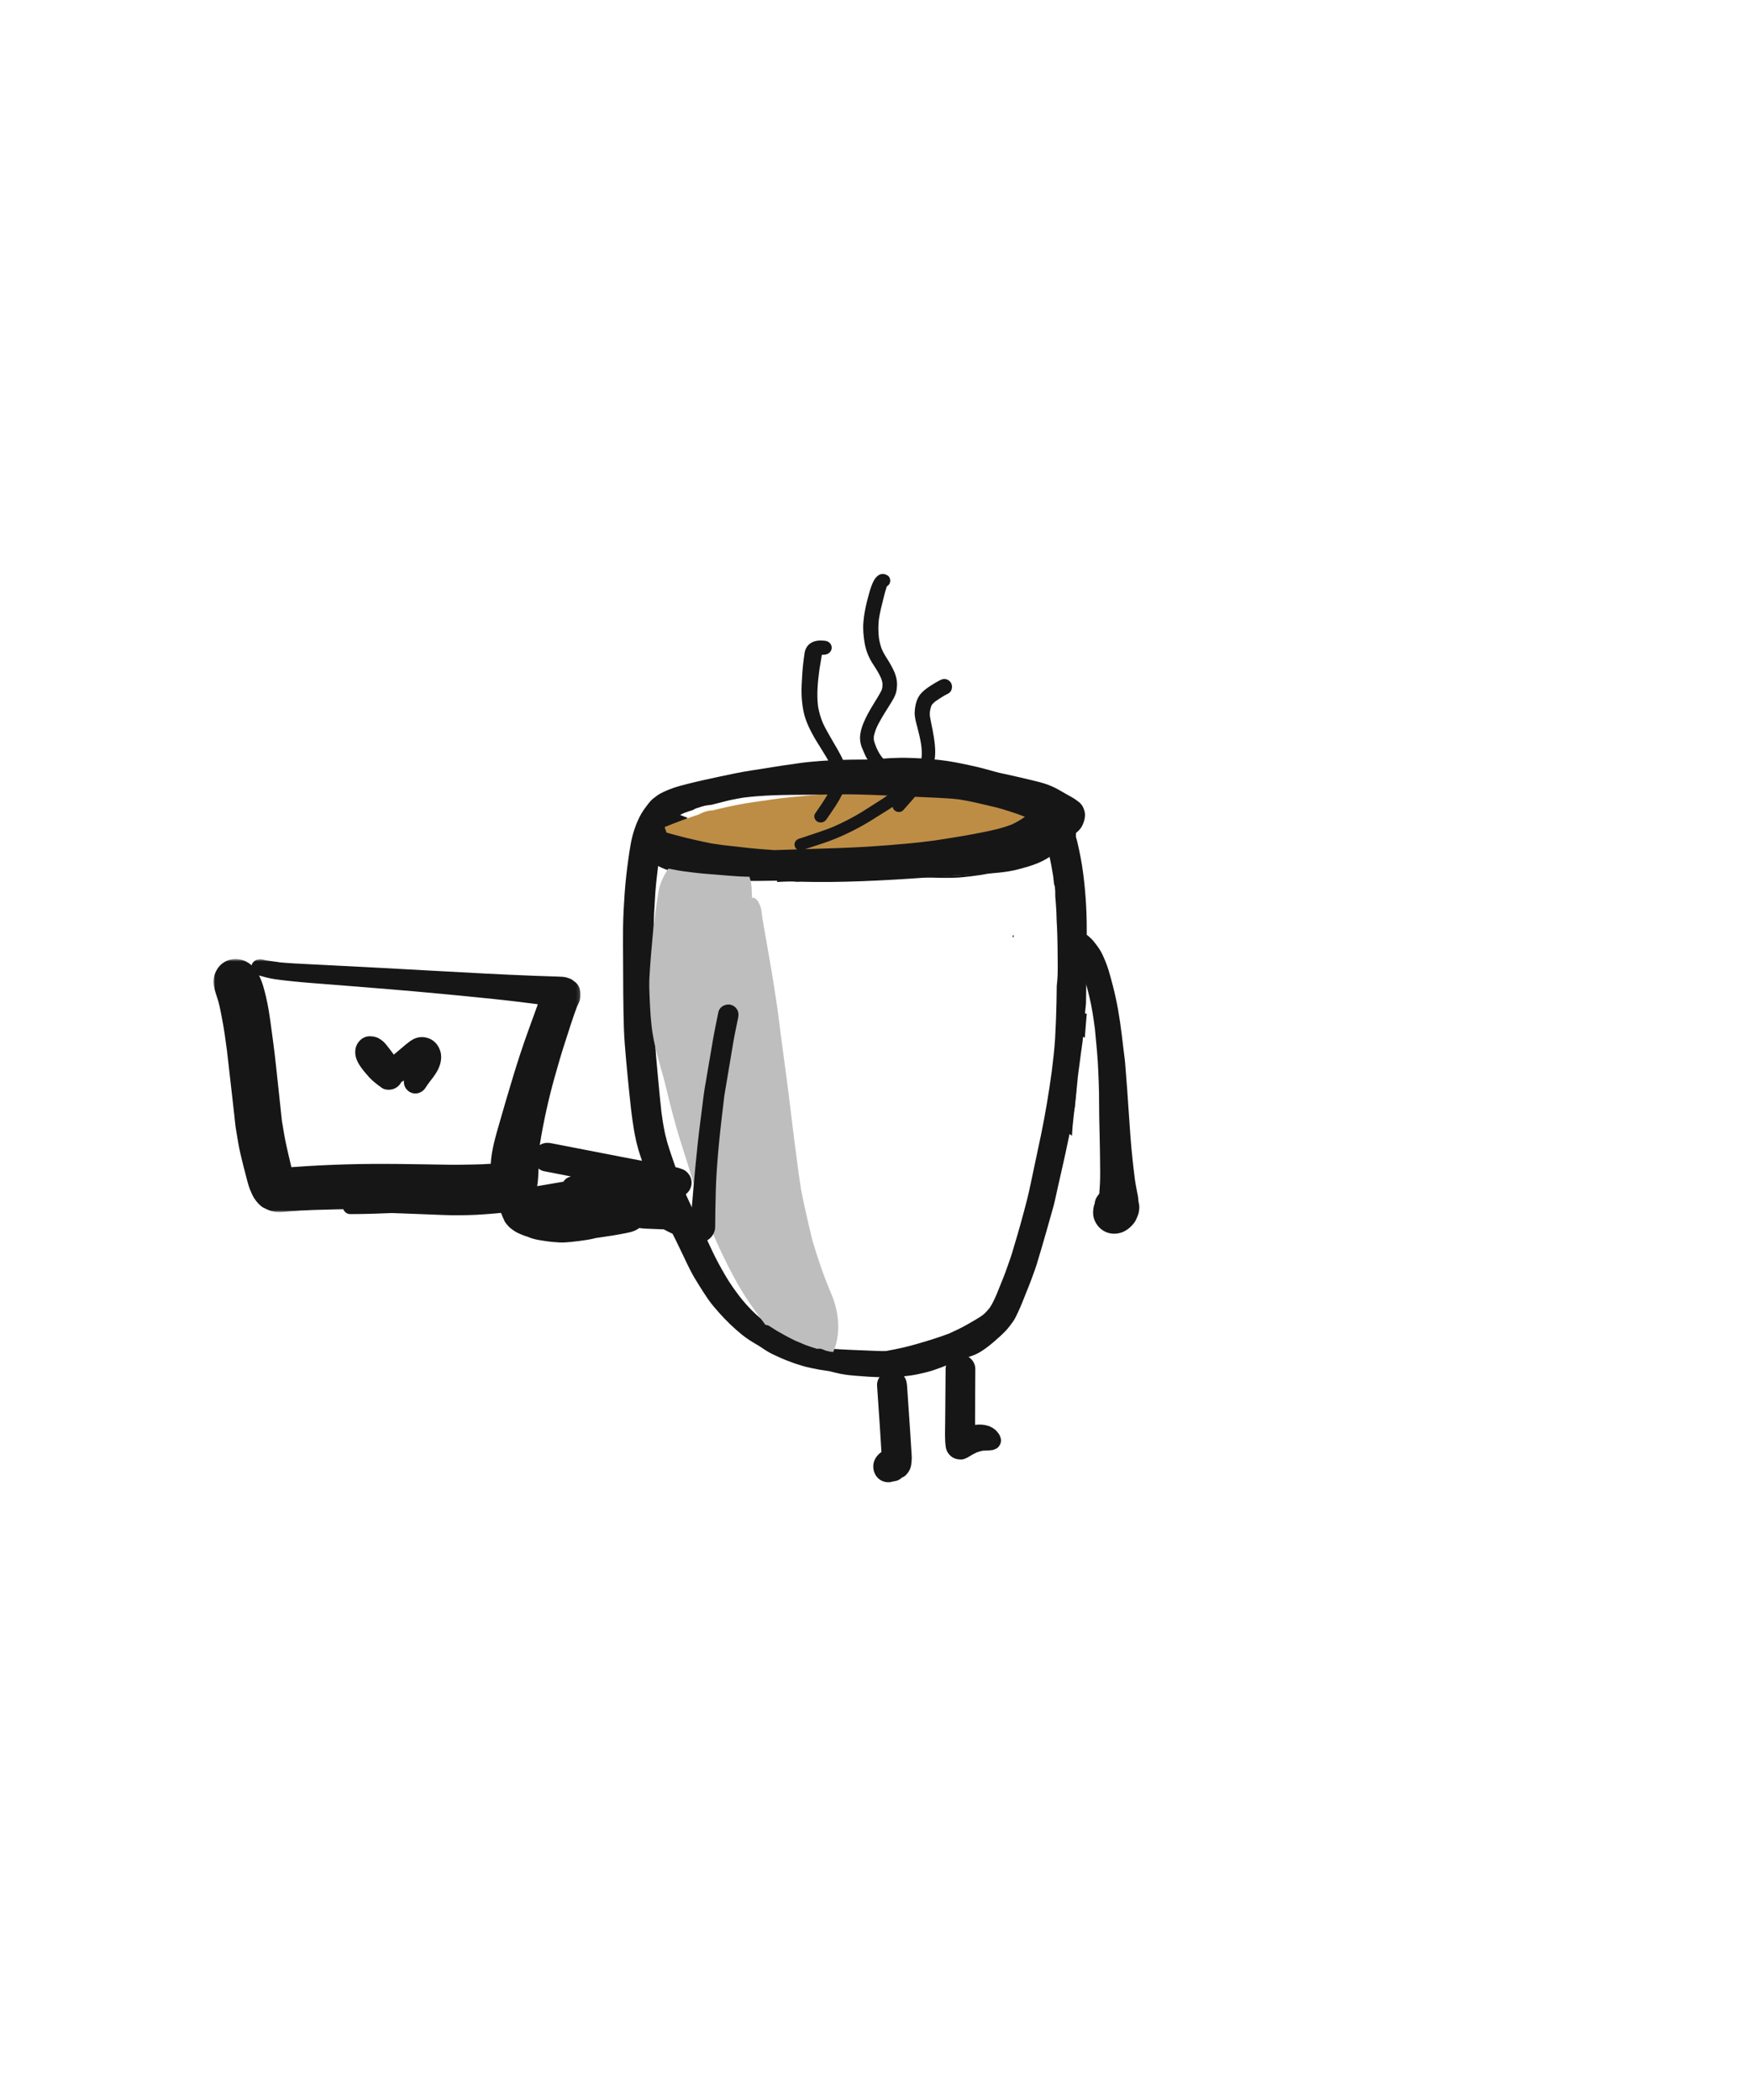<svg width="500" height="600" xmlns="http://www.w3.org/2000/svg" xmlns:xlink="http://www.w3.org/1999/xlink"><defs><path id="a" d="M0 0.778L104.849 0.778 104.849 73.097 0 73.097z"/></defs><g fill="none" fill-rule="evenodd"><g transform="translate(61 273.222)"><mask id="b" fill="#fff"><use xlink:href="#a"/></mask><path d="M16.357,19.37 C16.412,19.769 16.465,20.168 16.518,20.566 C16.44,19.965 16.358,19.367 16.276,18.766 C16.303,18.967 16.33,19.168 16.357,19.37 M19.764,60.297 L19.896,60.352 L19.878,60.352 C19.84,60.335 19.802,60.316 19.764,60.297 M15.006,11.609 C14.541,9.632 13.985,7.41 13.022,5.492 C14.461,5.908 15.875,6.287 17.366,6.519 C18.936,6.766 20.514,6.933 22.092,7.098 C23.756,7.269 25.42,7.433 27.085,7.566 C30.221,7.812 33.358,8.058 36.495,8.308 C41.053,8.664 45.604,9.035 50.159,9.41 C60.17,10.234 70.167,11.187 80.159,12.219 C84.04,12.617 87.91,13.096 91.78,13.587 C92.076,13.629 92.373,13.67 92.67,13.712 C92.648,13.771 92.626,13.831 92.604,13.891 C91.733,16.289 90.862,18.691 89.995,21.09 C88.444,25.367 87.026,29.687 85.698,34.039 C84.307,38.582 82.983,43.141 81.674,47.707 C80.577,51.529 79.44,55.328 79.213,59.29 C77.693,59.396 76.169,59.458 74.655,59.484 C72.299,59.523 69.944,59.598 67.592,59.562 C62.639,59.488 57.686,59.387 52.733,59.344 C47.655,59.301 42.588,59.308 37.51,59.469 C32.862,59.613 28.221,59.832 23.581,60.168 C23.138,60.199 22.694,60.231 22.251,60.26 C22.07,59.494 21.904,58.725 21.717,57.976 C21.409,56.742 21.147,55.496 20.866,54.258 C20.329,51.87 19.946,49.461 19.548,47.047 C19.205,43.826 18.87,40.604 18.514,37.383 C18.057,33.226 17.655,29.058 17.1,24.914 C17.178,25.512 17.26,26.113 17.342,26.711 C17.014,24.264 16.686,21.817 16.357,19.37 C16.003,16.773 15.609,14.152 15.006,11.609 M3.159,1.625 C1.713,2.469 0.799,3.781 0.292,5.351 C-0.564,7.996 0.67,10.367 1.362,12.836 C1.854,14.594 2.167,16.398 2.51,18.191 C3.079,21.12 3.457,24.088 3.856,27.045 C4.372,31.498 4.877,35.956 5.381,40.414 C5.569,42.074 5.753,43.73 5.94,45.391 C6.108,46.851 6.221,48.348 6.479,49.797 C6.866,51.996 7.17,54.23 7.69,56.402 C8.292,58.918 8.905,61.422 9.581,63.922 C9.823,64.812 10.049,65.707 10.401,66.562 C10.799,67.535 11.1,68.289 11.635,69.141 C12.221,70.078 13.35,71.375 14.366,71.883 C15.159,72.281 15.956,72.66 16.819,72.863 C17.878,73.117 18.819,73.133 19.87,73.058 C20.436,73.016 21.006,72.945 21.577,72.894 C26.17,72.492 30.799,72.418 35.409,72.301 C44.928,72.055 54.432,72.324 63.948,72.531 C68.975,72.637 73.983,72.644 79.006,72.406 C81.378,72.297 83.729,72.07 86.073,71.664 C86.862,71.531 88.155,71.078 88.702,70.695 C89.854,69.887 90.909,69.172 91.643,67.922 C92.51,66.437 92.647,64.789 92.76,63.121 C92.893,61.152 92.948,59.183 92.991,57.211 C93.017,56.073 93.107,54.946 93.233,53.818 C94.279,47.322 95.69,40.887 97.467,34.547 C98.436,31.082 99.432,27.637 100.553,24.219 C101.633,20.925 102.641,17.6 103.87,14.36 C104.205,13.673 104.577,12.975 104.721,12.246 C105.045,10.59 104.815,8.523 103.366,7.394 C103.045,7.148 102.729,6.902 102.409,6.656 C101.975,6.433 101.522,6.25 101.057,6.109 C100.272,5.855 99.319,5.84 98.495,5.808 C96.311,5.73 94.128,5.668 91.944,5.586 C87.159,5.406 82.378,5.183 77.596,4.937 C67.456,4.418 57.323,3.824 47.186,3.285 C43.483,3.09 39.78,2.898 36.077,2.711 C33.237,2.566 30.401,2.422 27.561,2.277 C24.649,2.127 21.732,2.004 18.831,1.724 C18.653,1.674 18.464,1.643 18.26,1.617 C17.703,1.543 17.146,1.47 16.589,1.396 C16.146,1.336 15.705,1.273 15.264,1.211 C14.565,1.109 13.788,0.773 13.092,0.863 C12.069,0.996 11.19,1.465 10.897,2.535 C10.893,2.549 10.889,2.563 10.886,2.578 C10.087,1.858 9.129,1.306 7.967,0.996 C7.423,0.85 6.866,0.778 6.311,0.778 C5.212,0.778 4.122,1.061 3.159,1.625" fill="#161616" mask="url(#b)"/></g><path d="M57.311 29.138C57.33 29.179 57.347 29.22 57.363 29.261L57.363 29.261C57.346 29.22 57.329 29.179 57.311 29.138M41.889 24.228C41.014 25.122 40.6 26.009 40.506 27.255 40.389 28.829 41.006 30.247 41.862 31.536 42.623 32.689 43.565 33.771 44.487 34.798 45.522 35.954 46.834 36.896 48.081 37.81 48.901 38.411 50.217 38.47 51.159 38.212 52.159 37.935 53.026 37.267 53.549 36.372 53.592 36.299 53.632 36.224 53.67 36.149 53.93 36.013 54.185 35.864 54.434 35.705 54.373 36.12 54.392 36.546 54.514 36.993 54.741 37.822 55.295 38.54 56.038 38.978 57.635 39.911 59.616 39.314 60.577 37.786 60.924 37.237 61.299 36.711 61.688 36.192 62.481 35.183 63.268 34.168 63.901 33.048 64.823 31.423 65.358 29.361 64.854 27.509 64.284 25.435 62.796 23.857 60.647 23.423 59.44 23.177 58.182 23.337 57.088 23.923 56.291 24.349 55.592 24.9 54.889 25.474 54.354 25.911 53.831 26.372 53.303 26.822 52.711 27.331 52.118 27.832 51.518 28.325 51.244 27.951 50.969 27.578 50.69 27.208 50.151 26.486 49.6 25.767 49.01 25.083 48.545 24.544 47.956 24.126 47.354 23.747 46.565 23.251 45.581 23.091 44.674 23.076 44.657 23.076 44.639 23.075 44.622 23.075 43.615 23.075 42.592 23.51 41.889 24.228M93.371 54.066C92.445 54.605 91.758 55.5 91.473 56.531 91.18 57.597 91.332 58.761 91.891 59.714 92.394 60.578 93.344 61.414 94.355 61.613 96.941 62.117 99.526 62.621 102.11 63.126 101.231 63.367 100.474 63.821 99.988 64.622 97.361 65.064 94.734 65.506 92.109 65.961 89.742 66.371 87.383 66.793 85.016 67.183 83.155 67.493 81.296 67.78 79.432 68.05 73.195 68.224 66.961 68.406 60.723 68.609 58.023 68.699 55.332 68.769 52.637 68.933 48.109 69.211 43.582 69.496 39.055 69.734 37.926 69.785 36.976 70.64 36.976 71.812 36.976 72.941 37.922 73.89 39.055 73.886 41.394 73.878 43.726 73.851 46.062 73.765 47.705 73.705 49.348 73.643 50.99 73.581 54.114 73.686 57.235 73.805 60.359 73.937 61.84 73.996 63.321 74.074 64.801 74.113 66.418 74.152 68.039 74.242 69.656 74.218 71.426 74.195 73.196 74.195 74.965 74.097 76.816 73.996 78.656 73.859 80.504 73.699 81.912 73.573 83.318 73.415 84.722 73.242 90.6 73.214 96.481 73.084 102.359 72.964 105.668 72.898 108.976 72.855 112.285 72.816 113.723 72.796 115.16 72.789 116.598 72.804 118.422 72.824 120.25 72.894 122.07 72.843 123.742 72.796 125.23 71.734 125.684 70.093 125.84 69.523 125.854 68.952 125.748 68.413 127.477 68.488 129.209 68.629 130.923 68.825 131.437 68.902 131.954 68.964 132.469 69.027 133.215 69.027 133.91 68.839 134.551 68.464 135.473 67.925 136.164 67.031 136.449 66 136.742 64.933 136.59 63.773 136.031 62.82L135.387 61.988C134.871 61.476 134.266 61.121 133.566 60.925 132.754 60.582 131.855 60.464 130.992 60.296 130.324 60.164 129.656 60.031 128.984 59.902 127.465 59.613 125.945 59.328 124.426 59.039 121.707 58.523 118.988 57.996 116.269 57.476 109.695 56.214 103.125 54.925 96.551 53.648 96.158 53.571 95.775 53.527 95.399 53.527 94.701 53.527 94.029 53.68 93.371 54.066" fill="#161616" transform="translate(61 273)"/><path d="M101.73.5C95.544.5 89.349.916 83.231 1.855 81.797 2.078 80.375 2.372 78.952 2.66 77.543 2.949 76.132 3.27 74.755 3.684 73.248 4.136 71.919 4.937 70.521 5.628 69.09 6.338 67.848 7.341 66.75 8.496 65.776 9.524 64.772 10.556 63.869 11.65 62.806 12.937 61.753 14.242 60.954 15.714 60.243 17.022 59.679 18.409 59.08 19.769 58.375 21.374 57.701 23 57.15 24.665 56.242 27.408 55.487 30.171 54.859 32.991 54.134 36.247 53.445 39.536 53.101 42.856 52.92 44.612 52.78 46.356 52.669 48.119 52.578 49.569 52.555 51.027 52.508 52.483 52.48 53.304 52.534 54.138 52.551 54.962 52.562 55.619 52.585 56.267 52.628 56.924 52.751 58.7 52.89 60.47 53.056 62.239 53.361 65.479 53.973 68.677 54.783 71.827 55.181 73.373 55.573 74.915 56.08 76.432 56.554 77.851 57.13 79.241 57.69 80.628 58.045 81.501 58.418 82.365 58.805 83.225 59.228 84.159 59.729 85.01 60.334 85.838 60.769 86.433 61.215 86.998 61.743 87.5 61.586 86.606 61.436 85.71 61.293 84.814 60.897 82.302 60.478 79.798 60.198 77.266 59.94 74.956 59.651 72.653 59.51 70.33 59.406 68.634 59.304 66.94 59.199 65.243 59.151 64.427 59.062 63.601 59.055 62.782 59.033 60.021 59.01 57.258 58.987 54.498 58.978 53.554 59.046 52.606 59.08 51.662 59.128 50.347 59.176 49.035 59.221 47.723 59.267 46.42 59.415 45.112 59.51 43.813 59.529 43.554 59.551 43.298 59.574 43.038 59.478 41.705 59.395 40.375 59.337 39.04 59.305 38.344 59.665 37.717 60.2 37.314 60.228 37.11 60.259 36.905 60.298 36.7 60.525 35.486 60.756 34.271 61.001 33.062 61.447 30.869 61.941 28.679 62.49 26.51 62.908 24.854 63.282 23.15 64.19 21.679 64.427 21.295 64.702 20.897 65.061 20.608 65.451 19.408 65.906 18.227 66.473 17.09 66.939 16.151 67.474 15.248 68.054 14.375 68.48 13.738 68.976 13.074 69.636 12.66 70.007 12.425 70.38 12.267 70.802 12.144 70.99 12.089 71.268 12.059 71.546 12.059 71.821 12.059 72.095 12.089 72.281 12.157 72.684 12.305 73.062 12.458 73.421 12.694 73.701 12.876 73.936 13.085 74.159 13.326 74.518 13.715 74.832 14.195 75.069 14.668 75.622 15.775 76.034 16.942 76.469 18.099 76.86 19.142 77.224 20.203 77.468 21.29 77.718 22.407 77.894 23.531 78.105 24.654 78.31 25.734 78.501 26.817 78.695 27.899 78.895 29.034 79.109 30.166 79.273 31.308 79.476 32.716 79.655 34.126 79.823 35.536 80.379 40.239 80.827 44.953 81.173 49.677 81.249 50.72 81.324 51.757 81.355 52.806 81.392 54.004 81.46 55.21 81.46 56.41 81.462 58.985 81.455 61.557 81.412 64.133 81.373 66.3 81.335 68.472 81.235 70.638 81.173 71.984 81.144 73.337 81.048 74.683 80.955 76 80.862 77.316 80.766 78.636 80.729 79.15 80.689 79.664 80.645 80.177 81.196 78.854 81.674 77.494 82.161 76.154 83.221 73.241 83.916 70.178 84.551 67.149 85.24 63.87 85.707 60.526 86.01 57.188 86.303 53.948 86.526 50.718 86.658 47.468 86.784 44.396 86.875 41.323 86.784 38.251 86.738 36.718 86.561 35.206 86.381 33.687 86.169 31.879 85.9 30.078 85.548 28.292 84.969 25.345 83.841 22.514 82.798 19.71 82.102 17.833 81.412 15.96 80.629 14.118 80.29 13.317 79.942 12.523 79.551 11.745 79.496 11.637 79.439 11.529 79.382 11.423 79.507 11.396 79.635 11.368 79.76 11.339 81.892 10.872 84.032 10.458 86.187 10.113 87.043 10.006 87.9 9.909 88.757 9.819 89.057 9.659 89.378 9.579 89.72 9.579 90.391 9.497 91.081 9.497 91.765 9.499 91.891 9.499 92.015 9.499 92.14 9.498 92.855 9.437 93.571 9.377 94.288 9.319 95.83 9.195 97.374 9.134 98.92 9.104 100.386 9.017 101.853 8.946 103.323 8.907 105.613 8.849 107.9 8.819 110.192 8.805 110.959 8.801 111.726 8.791 112.493 8.791 113.822 8.791 115.147 8.819 116.469 8.951 116.859 8.989 117.25 9.03 117.64 9.073 119.201 9.086 120.763 9.108 122.323 9.142 125.805 9.217 129.278 9.34 132.754 9.547 135.897 9.735 139.017 10.118 142.142 10.5 148.135 11.325 154.102 12.296 160.029 13.522 163.338 14.206 166.645 14.904 169.945 15.621 172.856 16.253 175.794 16.804 178.68 17.538 183.21 18.693 187.732 19.944 192.204 21.306 193.286 21.634 194.387 21.927 195.45 22.302 196.782 22.773 198.111 23.244 199.44 23.715 200.603 24.126 201.74 24.622 202.888 25.077 203.794 25.436 204.695 25.8 205.599 26.164 206.998 26.771 208.405 27.376 209.673 28.236 210.362 28.793 211.029 29.382 211.623 30.039 212.499 31.012 213.332 32.008 214.144 33.032 214.718 33.807 215.242 34.61 215.681 35.468 215.768 35.722 215.847 35.981 215.92 36.243 216.662 37.537 217.374 38.842 218.057 40.168 218.772 41.553 219.516 42.938 220.069 44.396 220.326 45.078 220.568 45.753 220.716 46.47 220.797 46.868 220.868 47.266 220.939 47.669 221.091 48.535 221.2 49.404 221.309 50.277 221.455 51.448 221.53 52.631 221.565 53.813 222.547 51.123 223.11 48.335 223.638 45.526 223.763 44.862 223.868 44.194 223.975 43.525 224.241 41.86 224.576 40.189 224.485 38.499 224.418 37.326 224.2 36.141 223.906 35.006 223.634 33.953 223.29 32.897 222.807 31.92 221.922 30.123 220.64 28.527 219.345 27.007 218.33 25.813 217.293 24.674 216.159 23.589 215.437 22.901 214.605 22.325 213.81 21.722 212.884 21.02 211.81 20.553 210.765 20.063 209.019 19.241 207.205 18.557 205.414 17.843 204.11 17.322 202.81 16.763 201.488 16.296 200.045 15.787 198.613 15.218 197.152 14.773 193.991 13.81 190.83 12.876 187.648 11.98 186.134 11.555 184.623 11.123 183.11 10.698 181.756 10.32 180.395 9.901 179.019 9.604 172.909 8.277 166.828 6.802 160.698 5.564 157.896 5 155.097 4.395 152.284 3.891 152.134 3.877 151.983 3.861 151.833 3.848 149.102 3.577 146.373 3.308 143.642 3.038 142.872 2.963 142.103 2.84 141.337 2.74L136.809 2.146C135.671 1.996 134.538 1.833 133.407 1.664 131.707 1.544 130.006 1.396 128.311 1.243 126.456 1.078 124.594.937 122.746.718 122.496.711 122.248.707 121.997.703 115.486.58 108.974.534 102.463.5L101.73.5zM203.348 74.623C203.45 74.566 203.551 74.51 203.652 74.453 203.554 74.427 203.455 74.403 203.357 74.377 203.356 74.46 203.353 74.541 203.348 74.623" fill="#161616" transform="rotate(90 73.5 237.5)"/><path d="M80.21 84.951C80.146 85.673 80.075 86.394 80 87.114 80.808 87.348 81.621 87.577 82.429 87.81 82.987 87.973 83.576 88.056 84.141 88.179 85.235 88.411 86.329 88.644 87.421 88.878 87.613 88.919 87.807 88.959 88 89 87.997 88.947 87.993 88.896 87.99 88.845 87.959 88.394 87.934 87.943 87.919 87.492 87.897 86.876 87.872 86.259 87.859 85.645 87.834 84.675 87.867 83.718 87.931 82.757 87.721 82.717 87.511 82.676 87.301 82.634 86.08 82.391 84.828 82.214 83.627 81.871 82.611 81.581 81.59 81.302 80.574 81 80.458 82.318 80.33 83.635 80.21 84.951M162.448 87.525C162.489 87.516 162.531 87.506 162.572 87.498 162.524 87.491 162.476 87.483 162.428 87.475 162.435 87.492 162.441 87.508 162.448 87.525" fill="#161616" transform="rotate(90 73.5 237.5)"/><path d="M84.513,28.941 C84.516,28.956 84.518,28.971 84.52,28.985 C84.522,29 84.523,29.014 84.525,29.028 C84.521,28.999 84.518,28.97 84.513,28.941 M63.963,19.617 C64.468,17.462 64.934,15.268 65.718,13.193 C66.205,12.206 66.755,11.261 67.324,10.322 C67.489,10.053 67.654,9.778 67.815,9.502 C67.935,10.252 68.279,10.969 68.849,11.543 C69.133,11.827 69.46,12.062 69.814,12.241 C70.091,12.095 70.376,11.983 70.687,11.892 C70.876,11.838 71.153,11.806 71.431,11.806 C71.706,11.806 71.981,11.835 72.165,11.906 C72.568,12.055 72.945,12.208 73.305,12.446 C73.584,12.628 73.818,12.839 74.041,13.081 C74.4,13.472 74.714,13.954 74.951,14.429 C75.503,15.542 75.915,16.715 76.349,17.878 C76.741,18.925 77.104,19.992 77.348,21.084 C77.598,22.206 77.773,23.335 77.985,24.465 C78.189,25.55 78.38,26.638 78.573,27.726 C78.773,28.866 78.987,30.004 79.151,31.151 C79.353,32.566 79.533,33.983 79.701,35.4 C80.256,40.126 80.704,44.864 81.05,49.611 C81.125,50.66 81.2,51.702 81.232,52.755 C81.268,53.96 81.336,55.171 81.336,56.378 C81.338,58.965 81.332,61.55 81.288,64.139 C81.25,66.317 81.211,68.5 81.111,70.675 C81.05,72.029 81.021,73.388 80.924,74.741 C80.831,76.064 80.738,77.388 80.643,78.713 C80.484,80.983 80.24,83.252 80.022,85.517 C79.783,87.985 79.478,90.442 79.176,92.903 C78.864,95.406 78.449,97.901 78.057,100.395 C77.873,101.567 77.712,102.746 77.528,103.919 C77.286,105.455 77.077,107.027 76.67,108.529 C76.431,109.406 76.147,110.268 75.815,111.116 C75.506,111.902 75.172,112.681 74.619,113.333 C73.579,114.553 71.852,115.175 70.282,114.827 C70.054,114.776 69.831,114.707 69.614,114.622 C69.594,114.683 69.574,114.743 69.554,114.805 C69.348,115.445 69.072,116.073 68.822,116.701 C68.633,116.338 68.458,115.968 68.292,115.593 C67.973,114.713 67.68,113.826 67.405,112.934 C67.159,112.614 66.949,112.268 66.782,111.907 C66.273,110.793 66.173,109.571 66.016,108.371 C65.984,108.131 65.955,107.89 65.93,107.649 L65.834,107.285 C65.057,104.321 64.315,101.35 63.647,98.361 C63.447,97.468 63.267,96.57 63.098,95.67 C63.068,95.523 63.039,95.375 63.012,95.228 C62.801,94.071 62.591,92.915 62.38,91.758 C61.964,89.482 61.545,87.208 61.186,84.923 C61.172,84.832 61.157,84.741 61.143,84.651 C60.912,83.294 60.689,81.936 60.481,80.574 C60.452,80.293 60.422,80.014 60.393,79.734 C60.282,78.937 60.181,78.139 60.092,77.338 C59.835,75.015 59.547,72.7 59.406,70.367 C59.301,68.662 59.198,66.959 59.094,65.254 C59.046,64.434 58.957,63.604 58.95,62.782 C58.928,60.007 58.905,57.231 58.882,54.456 C58.874,53.507 58.942,52.554 58.975,51.606 C59.023,50.285 59.071,48.967 59.117,47.648 C59.125,47.403 59.137,47.159 59.152,46.914 C59.187,45.642 59.254,44.371 59.367,43.104 C59.389,42.866 59.41,42.626 59.431,42.386 C59.353,41.233 59.284,40.077 59.233,38.922 C59.203,38.222 59.562,37.589 60.094,37.185 C60.124,36.979 60.156,36.774 60.192,36.57 C60.42,35.35 60.649,34.129 60.895,32.914 C61.341,30.71 61.834,28.51 62.382,26.329 C62.551,25.657 62.713,24.977 62.906,24.307 C63.244,22.741 63.597,21.178 63.963,19.617 M67.792,1.133 C66.759,1.4 65.832,1.875 65.168,2.73 C64.69,3.343 64.245,3.943 63.865,4.623 C63.469,5.327 63.071,6.028 62.669,6.727 C61.979,7.927 61.279,9.111 60.704,10.373 C60.022,11.874 59.587,13.458 59.191,15.056 C58.801,16.63 58.435,18.211 58.064,19.791 C57.37,22.739 56.765,25.703 56.131,28.662 C55.451,31.839 54.707,35.007 54.152,38.207 C53.986,39.164 53.786,40.124 53.684,41.091 C53.586,42.005 53.489,42.922 53.391,43.836 C53.245,45.2 53.186,46.58 53.141,47.951 C53.031,51.231 53.015,54.508 53.004,57.788 C52.993,61.083 53.004,64.377 53.045,67.672 C53.063,69.195 53.129,70.714 53.174,72.236 C53.195,72.913 53.249,73.591 53.288,74.268 C53.331,75.036 53.352,75.808 53.42,76.576 C53.577,78.357 53.705,80.142 53.943,81.913 C54.182,83.673 54.423,85.428 54.691,87.183 C55.162,90.266 55.672,93.342 56.147,96.423 C56.611,99.421 57.238,102.379 57.873,105.343 C58.511,108.327 59.16,111.322 59.903,114.283 C60.267,115.735 60.64,117.181 61.122,118.598 C61.414,119.458 61.761,120.338 62.144,121.155 C62.3,121.494 62.46,121.832 62.63,122.164 C63.051,122.973 63.617,123.672 64.174,124.387 C64.593,124.92 65.113,125.361 65.643,125.775 C66.51,126.451 67.374,127.098 68.313,127.664 C69.695,128.499 71.205,129.122 72.725,129.655 C75.478,130.622 78.432,131.049 81.312,131.451 C84.654,131.918 88.029,132.311 91.397,132.539 C94.635,132.758 97.884,132.946 101.129,132.985 C104.09,133.017 107.051,132.99 110.012,132.978 C116.548,132.955 123.088,132.949 129.621,132.75 C132.8,132.651 135.97,132.368 139.138,132.089 C142.251,131.812 145.357,131.492 148.464,131.182 C150.092,131.017 151.72,130.832 153.349,130.652 C155.177,130.448 156.996,130.146 158.818,129.875 C159.552,129.765 160.285,129.591 161.015,129.449 C161.695,129.317 162.347,129.173 163.015,128.99 C163.707,128.803 164.412,128.643 165.09,128.418 C166.001,128.117 166.911,127.818 167.823,127.516 C169.199,127.063 170.579,126.588 171.934,126.072 C173.479,125.482 175.057,124.945 176.578,124.298 C177.385,123.957 178.192,123.617 178.997,123.276 C179.907,122.893 180.844,122.536 181.738,122.113 C183.213,121.414 184.69,120.724 186.149,119.99 C189.072,118.52 192.017,117.099 194.966,115.685 C196.294,115.049 197.643,114.444 198.943,113.753 C199.63,113.39 200.323,113.038 200.99,112.638 C201.765,112.174 202.534,111.701 203.3,111.226 C204.606,110.419 205.879,109.592 207.143,108.728 C208.528,107.781 209.813,106.666 211.064,105.553 C213.308,103.556 215.402,101.396 217.297,99.063 C218.336,97.783 219.232,96.388 220.06,94.967 C220.899,93.532 221.686,92.09 222.384,90.579 C223.107,89.02 223.687,87.407 224.229,85.778 C224.742,84.237 225.251,82.69 225.704,81.129 C225.938,80.32 226.157,79.509 226.348,78.686 C226.593,77.632 226.716,76.547 226.832,75.47 C226.973,74.176 226.927,72.86 226.944,71.56 C226.959,70.079 226.952,68.6 226.959,67.119 C226.964,65.654 226.977,64.187 226.977,62.722 C226.977,61.2 227.032,59.669 226.971,58.149 C226.912,56.694 226.882,55.233 226.771,53.779 C226.641,52.1 226.5,50.433 226.302,48.761 C225.936,45.646 225.372,42.558 224.146,39.655 C223.394,37.871 222.498,36.164 221.534,34.484 C220.549,32.77 219.444,31.199 217.988,29.854 C217.176,29.104 215.93,29.047 215.128,29.854 C214.373,30.612 214.316,31.979 215.128,32.729 C215.657,33.22 216.153,33.739 216.617,34.294 C217.97,36.214 219.068,38.351 220.006,40.506 C220.804,42.492 221.268,44.551 221.579,46.665 C221.873,49.096 221.945,51.544 222.036,53.989 C222.109,56.017 222.068,58.053 221.995,60.08 C221.911,62.427 221.813,64.772 221.711,67.119 C221.602,69.622 221.504,72.15 221.231,74.638 C220.665,78.258 219.284,81.7 217.938,85.094 C217.37,86.349 216.81,87.617 216.082,88.785 C215.237,90.142 214.357,91.463 213.44,92.769 C212.449,94.012 211.407,95.187 210.273,96.307 C209.092,97.474 207.841,98.56 206.546,99.588 C204.592,101.078 202.609,102.488 200.485,103.727 C198.097,105.124 195.691,106.449 193.181,107.61 C188.021,109.996 182.902,112.469 177.731,114.827 C175.914,115.575 174.094,116.311 172.252,116.994 C170.058,117.81 167.853,118.573 165.637,119.327 C164.671,119.659 163.688,119.949 162.716,120.257 C162.16,120.433 161.583,120.552 161.019,120.701 C160.596,120.81 160.173,120.945 159.743,121.026 C158.656,121.229 157.567,121.473 156.473,121.629 C155.538,121.763 154.602,121.896 153.667,122.031 C150.692,122.342 147.72,122.66 144.743,122.918 C141.565,123.194 138.387,123.528 135.202,123.747 C128.864,124.186 122.515,124.209 116.164,124.234 C110.626,124.255 105.086,124.296 99.552,124.221 C98.075,124.202 96.591,124.081 95.115,124.005 C93.798,123.935 92.481,123.859 91.167,123.77 C88.518,123.585 85.875,123.256 83.237,122.945 C80.982,122.62 78.719,122.25 76.525,121.645 C77.211,120.671 77.891,119.693 78.56,118.706 C79.601,117.172 80.658,115.645 81.625,114.062 C82.801,112.137 83.736,110.014 84.101,107.779 C84.297,106.589 84.463,105.389 84.615,104.193 C85.016,101.056 85.377,97.913 85.682,94.764 C85.823,93.322 85.955,91.884 86.048,90.437 C86.155,88.769 86.314,87.096 86.364,85.426 C86.421,83.545 86.478,81.664 86.532,79.785 C86.58,78.229 86.507,76.665 86.485,75.109 C86.444,72.181 86.291,69.256 86.125,66.335 L86.125,66.322 C86.18,64.813 86.237,63.307 86.287,61.801 C86.346,60.121 86.308,58.432 86.316,56.75 C86.326,55.395 86.378,54.031 86.334,52.675 C86.273,50.698 86.214,48.72 86.153,46.74 C86.118,45.677 86.128,44.608 86.043,43.548 C85.909,41.813 85.773,40.076 85.639,38.339 C85.582,37.622 85.525,36.904 85.471,36.186 C85.441,35.818 85.393,35.491 85.341,35.119 C85.34,35.109 85.338,35.098 85.337,35.088 C85.333,35.063 85.328,35.036 85.325,35.009 C85.3,34.824 85.275,34.637 85.25,34.452 C85.271,34.606 85.292,34.759 85.313,34.913 C85.254,34.474 85.195,34.035 85.136,33.595 C85.141,33.629 85.145,33.661 85.15,33.693 C85.102,33.327 85.052,32.959 85.002,32.591 L85.002,32.587 C84.973,32.372 84.943,32.159 84.916,31.945 C84.902,31.851 84.891,31.759 84.877,31.666 C84.845,31.41 84.811,31.151 84.775,30.896 L84.775,30.893 C84.768,30.845 84.762,30.797 84.756,30.749 C84.717,30.455 84.676,30.162 84.637,29.868 C84.641,29.896 84.644,29.924 84.647,29.952 C84.642,29.909 84.637,29.868 84.632,29.826 C84.63,29.814 84.629,29.803 84.627,29.792 C84.628,29.794 84.628,29.797 84.628,29.799 C84.604,29.608 84.577,29.417 84.552,29.227 C84.551,29.219 84.55,29.211 84.549,29.202 C84.561,29.288 84.572,29.374 84.584,29.46 C84.588,29.494 84.593,29.529 84.597,29.563 C84.593,29.532 84.589,29.501 84.585,29.47 C84.598,29.568 84.612,29.666 84.625,29.764 C84.601,29.587 84.578,29.411 84.554,29.233 C84.545,29.167 84.537,29.102 84.527,29.036 C84.535,29.091 84.542,29.146 84.55,29.2 C84.543,29.153 84.537,29.105 84.53,29.057 C84.524,29.012 84.518,28.967 84.512,28.922 C84.512,28.929 84.513,28.936 84.514,28.944 C84.512,28.929 84.51,28.913 84.508,28.898 C84.508,28.898 84.508,28.897 84.508,28.897 L84.508,28.896 C84.508,28.893 84.507,28.89 84.506,28.887 C84.507,28.888 84.507,28.889 84.507,28.891 C84.506,28.884 84.505,28.878 84.504,28.872 L84.511,28.922 C84.516,28.958 84.52,28.994 84.525,29.03 C84.218,26.734 83.797,24.455 83.41,22.17 C83.106,20.364 82.748,18.561 82.337,16.779 C81.884,14.806 81.425,12.845 80.75,10.937 C80.47,10.149 80.17,9.385 79.833,8.615 C79.265,7.312 78.592,6.177 77.648,5.102 C77.027,4.394 76.04,4.031 75.19,3.726 C74.803,3.589 74.392,3.551 73.975,3.562 C73.361,2.78 72.65,2.124 71.726,1.699 C70.856,1.3 69.857,1 68.872,1 C68.508,1 68.147,1.041 67.792,1.133" fill="#161616" transform="rotate(90 73.5 237.5)"/><path d="M84.425 28.209C84.424 28.205 84.423 28.201 84.421 28.198 84.424 28.208 84.427 28.218 84.43 28.228 84.433 28.242 84.437 28.256 84.441 28.271 84.44 28.266 84.439 28.263 84.438 28.258 84.44 28.264 84.442 28.27 84.444 28.277 84.442 28.275 84.441 28.272 84.441 28.271 84.462 28.351 84.483 28.431 84.504 28.511 84.504 28.516 84.505 28.521 84.506 28.525 84.506 28.526 84.506 28.527 84.506 28.528 84.507 28.529 84.507 28.531 84.507 28.532 84.507 28.525 84.505 28.519 84.504 28.511 84.514 28.552 84.525 28.592 84.535 28.633L84.538 28.642C84.542 28.656 84.546 28.671 84.549 28.686 84.576 28.79 84.603 28.895 84.63 29 84.599 28.88 84.569 28.761 84.538 28.642 84.527 28.597 84.515 28.552 84.504 28.507 84.504 28.506 84.503 28.506 84.503 28.505 84.503 28.506 84.504 28.506 84.504 28.507 84.484 28.432 84.464 28.356 84.445 28.281 84.464 28.354 84.484 28.43 84.503 28.505 84.46 28.338 84.417 28.169 84.37 28 84.388 28.069 84.407 28.138 84.425 28.209M85.02 28.141C85.027 28.188 85.034 28.235 85.041 28.282 85.032 28.235 85.026 28.187 85.02 28.141M85.047 28.344C85.046 28.325 85.043 28.306 85.041 28.287 85.051 28.36 85.061 28.433 85.07 28.506 85.063 28.453 85.055 28.398 85.047 28.344 85.056 28.399 85.063 28.453 85.071 28.509 85.079 28.571 85.086 28.633 85.094 28.696 85.093 28.685 85.092 28.674 85.09 28.664 85.093 28.681 85.095 28.697 85.097 28.714 85.098 28.72 85.099 28.726 85.1 28.732 85.097 28.709 85.094 28.687 85.09 28.664 85.086 28.627 85.081 28.591 85.077 28.554 85.085 28.617 85.093 28.679 85.101 28.742 85.102 28.744 85.102 28.745 85.102 28.747 85.094 28.682 85.085 28.617 85.076 28.551 85.07 28.502 85.064 28.453 85.058 28.405 85.054 28.37 85.049 28.337 85.044 28.303 85.043 28.296 85.042 28.289 85.041 28.283 85.035 28.234 85.027 28.185 85.02 28.138L85.02 28.141C85.019 28.134 85.018 28.126 85.017 28.12 85.017 28.118 85.017 28.116 85.016 28.114 85.017 28.114 85.017 28.114 85.017 28.115 85.017 28.113 85.016 28.112 85.016 28.111L85.016 28.114C85.016 28.11 85.016 28.106 85.015 28.102 85.015 28.101 85.015 28.099 85.015 28.097 85.011 28.065 85.007 28.034 85 28 85.016 28.114 85.032 28.231 85.047 28.344" fill="#161616" transform="rotate(90 73.5 237.5)"/><path d="M84.499,28.493 C84.499,28.5 84.501,28.506 84.501,28.512 C84.501,28.502 84.501,28.495 84.499,28.488 C84.499,28.489 84.499,28.491 84.499,28.493" fill="#161616" transform="rotate(90 73.5 237.5)"/><path d="M84.502,28.515 C84.502,28.511 84.501,28.506 84.501,28.503 C84.5,28.497 84.499,28.491 84.498,28.485 L84.502,28.515 Z" fill="#161616" transform="rotate(90 73.5 237.5)"/><path d="M84.501,28.51 C84.501,28.507 84.501,28.503 84.501,28.5 C84.499,28.496 84.499,28.493 84.499,28.49 C84.499,28.497 84.501,28.504 84.501,28.51" fill="#161616" transform="rotate(90 73.5 237.5)"/><path d="M84.498 28.488C84.498 28.488 84.498 28.491 84.498 28.491L84.504 28.532C84.501 28.509 84.499 28.489 84.496 28.468 84.497 28.474 84.498 28.482 84.498 28.488M84.504 29.534C84.504 29.537 84.505 29.54 84.505 29.544 84.502 29.514 84.498 29.485 84.495 29.456 84.498 29.482 84.501 29.508 84.504 29.534" fill="#161616" transform="rotate(90 73.5 237.5)"/><path d="M84.499 29.486C84.501 29.511 84.504 29.535 84.507 29.558 84.504 29.526 84.499 29.492 84.496 29.46 84.495 29.453 84.493 29.448 84.493 29.442 84.495 29.457 84.496 29.471 84.499 29.486M84.406 30.123C84.466 30.367 84.528 30.611 84.59 30.855 84.602 30.903 84.614 30.951 84.626 31 84.555 30.709 84.481 30.416 84.406 30.123 84.397 30.082 84.386 30.041 84.374 30 84.385 30.041 84.395 30.082 84.406 30.123M85.517 34.626C85.519 34.642 85.522 34.657 85.524 34.675 85.509 34.559 85.493 34.441 85.476 34.325 85.49 34.426 85.503 34.526 85.517 34.626M72.552 105.38C72.612 105.753 72.668 106.127 72.725 106.5 72.99 105.953 73.213 105.4 73.392 104.843 73.412 104.785 73.427 104.731 73.448 104.675 73.309 104.621 73.18 104.562 73.061 104.5 72.892 104.793 72.724 105.087 72.552 105.38M99.078 6.316L99.071 6.323C98.979 6.4 98.885 6.479 98.793 6.556 98.672 6.622 98.561 6.709 98.462 6.812 98.294 6.993 98.178 7.209 98.112 7.455 98.09 7.551 98.074 7.647 98.068 7.742 97.964 8.171 97.983 8.601 98.102 9 98.107 8.999 98.111 8.999 98.115 8.999 99.742 8.887 101.369 8.793 103 8.74 102.911 8.194 102.62 7.687 102.174 7.348 102.15 7.298 102.123 7.245 102.097 7.19 101.879 6.776 101.613 6.594 101.265 6.316 100.928 6.108 100.562 6.002 100.173 6 99.781 6.002 99.416 6.108 99.078 6.316M103.333 21.66C103.38 21.659 103.427 21.657 103.474 21.656 103.571 21.652 103.665 21.652 103.763 21.648 103.774 21.578 103.786 21.508 103.802 21.437 103.599 21.404 103.4 21.373 103.198 21.34 103.243 21.447 103.288 21.554 103.333 21.66" fill="#161616" transform="rotate(90 73.5 237.5)"/><path d="M70.153,10.708 C69.123,10.799 66.592,12.006 65.913,12.783 C64.609,14.277 63.309,15.657 62.927,17.684 C62.675,19.032 62.462,20.374 62.264,21.729 C62.051,23.18 61.968,24.617 61.897,26.082 C61.744,29.289 61.572,32.487 61.514,35.701 C61.457,38.869 61.588,42.044 61.666,45.213 C61.824,51.677 61.982,58.138 62.214,64.598 C62.459,71.426 63.107,78.255 63.758,85.054 C64.086,88.459 64.637,91.843 65.103,95.233 C65.598,98.822 66.34,102.41 67.184,105.931 C67.282,106.341 67.385,106.751 67.492,107.16 C67.548,108.456 67.873,109.695 68.464,110.878 C68.536,111.019 68.611,111.159 68.69,111.296 C69.735,114.583 70.969,117.816 72.259,121 C72.877,122.52 74.524,123.727 76.045,124.205 C77.629,124.704 79.377,124.565 80.86,123.825 C82.39,123.061 83.569,121.688 84.088,120.067 C84.615,118.418 84.377,116.846 83.704,115.29 C83.448,114.698 83.195,114.104 82.945,113.51 C84.142,112.407 84.994,111.08 85.501,109.532 C85.978,107.102 86.302,104.797 86.442,102.341 C86.527,100.836 86.502,99.33 86.465,97.825 C86.389,94.629 86.483,91.422 86.499,88.224 C86.513,85.095 86.339,81.961 86.27,78.829 C86.201,75.567 86.169,72.306 86.137,69.044 C86.077,62.755 86.258,56.478 86.375,50.192 C86.504,43.238 86.215,36.261 85.338,29.359 C85.136,27.765 84.898,26.185 84.622,24.601 C84.232,22.344 83.521,20.238 82.713,18.09 C82.181,16.677 81.417,15.4 80.474,14.208 C78.721,11.999 76.119,10.751 73.324,10.523 C73.125,10.506 72.925,10.5 72.725,10.5 C71.867,10.5 71.009,10.629 70.153,10.708" fill="#BD8D46" transform="rotate(90 73.5 237.5)"/><path d="M71.891,122.036 C71.961,122.091 72.029,122.145 72.099,122.2 C72.027,122.147 71.956,122.093 71.891,122.036 M69.707,118.559 C69.112,117.458 68.541,116.351 68.033,115.206 C67.385,113.567 66.883,111.884 66.356,110.199 C66.159,109.571 66.024,108.917 65.858,108.278 C65.713,107.711 65.545,107.144 65.422,106.57 C65.129,105.183 64.777,103.799 64.54,102.403 C64.32,101.104 64.1,99.806 63.88,98.506 C63.738,97.247 63.587,95.99 63.495,94.727 C63.373,93.055 63.268,91.396 63.211,89.722 C63.1,86.487 63.093,83.249 63.073,80.014 C63.05,76.77 62.989,73.527 62.955,70.283 C62.923,67.36 63.011,64.439 63.125,61.518 C63.286,57.297 63.462,53.074 63.684,48.857 C63.898,44.872 63.948,40.877 64.409,36.915 C64.923,33.601 65.772,30.336 66.524,27.071 C66.881,25.527 67.34,24.029 67.826,22.522 C68.28,21.121 68.749,19.735 69.285,18.367 L69.373,18.176 C69.389,18.194 69.405,18.214 69.421,18.232 C70.259,19.41 70.97,20.637 71.577,21.948 C72.683,24.808 73.335,27.831 73.908,30.841 C74.185,32.287 74.487,33.733 74.733,35.185 C75.208,37.995 75.658,40.807 76.092,43.625 C76.268,45.025 76.444,46.427 76.621,47.828 C76.819,49.394 76.932,50.974 77.087,52.543 C77.378,55.509 77.589,58.492 77.798,61.463 C78.266,68.068 78.402,74.689 78.622,81.305 C78.718,84.121 78.822,86.938 78.893,89.754 C78.825,90.688 78.747,91.621 78.682,92.552 C78.477,95.512 78.141,98.463 77.8,101.411 C77.684,102.426 77.568,103.442 77.45,104.457 C77.373,104.988 77.296,105.52 77.218,106.053 C77.128,106.677 77.066,107.312 76.937,107.929 C76.614,109.482 76.298,111.037 75.939,112.583 C75.576,114.152 75.212,115.711 74.787,117.266 C74.608,117.929 74.426,118.591 74.247,119.254 C74.129,119.686 73.997,120.124 73.874,120.567 C73.051,120.877 72.202,121.155 71.35,121.369 C70.755,120.463 70.228,119.516 69.707,118.559 M67.41,16.525 C67.519,16.529 67.624,16.543 67.731,16.564 C67.733,16.566 67.735,16.566 67.739,16.568 C67.631,16.554 67.519,16.539 67.41,16.525 M70.525,15.895 C70.591,15.84 70.659,15.787 70.73,15.74 C70.662,15.794 70.591,15.847 70.521,15.901 C70.523,15.899 70.523,15.897 70.525,15.895 M70.316,6.906 C70.089,7.295 69.941,7.705 69.866,8.122 C68.969,7.908 68.035,7.869 67.142,8.135 C65.59,8.602 64.077,9.665 63.243,11.088 C62.371,12.577 61.667,14.171 61.019,15.767 C60.456,17.153 59.994,18.567 59.54,19.99 C59.12,21.304 58.686,22.611 58.381,23.956 C57.72,26.871 57.007,29.787 56.464,32.727 C55.853,36.032 55.607,39.356 55.521,42.712 C55.439,45.975 55.321,49.237 55.255,52.502 C55.134,58.565 54.869,64.626 55.078,70.691 C55.191,73.99 55.332,77.289 55.427,80.588 C55.521,83.825 55.623,87.061 55.828,90.294 C56.034,93.565 56.518,96.8 56.991,100.043 C57.102,100.796 57.302,101.548 57.457,102.294 C57.593,102.959 57.704,103.635 57.87,104.296 C58.238,105.759 58.545,107.253 58.988,108.696 C59.454,110.211 59.906,111.72 60.449,113.209 C60.794,114.16 61.13,115.11 61.526,116.041 C62.216,117.676 63.011,119.247 63.948,120.754 C64.507,121.654 65.061,122.553 65.643,123.438 C66.806,125.219 68.389,127.382 70.773,127.216 C71.95,127.133 73.074,126.646 74.179,126.257 C74.194,126.25 74.212,126.246 74.229,126.239 C74.569,126.708 75.007,127.111 75.53,127.418 C76.932,128.24 78.527,128.146 79.933,127.418 C80.94,126.899 81.719,125.79 82.346,124.891 C82.703,124.379 82.994,123.814 83.287,123.263 C84.105,121.722 84.729,120.107 85.157,118.418 C85.913,115.438 86.424,112.392 86.958,109.366 C87.286,107.51 87.44,105.621 87.574,103.742 C87.672,102.365 87.706,100.981 87.71,99.601 C87.722,96.268 87.681,92.937 87.629,89.603 C87.629,89.529 87.627,89.456 87.627,89.381 C87.695,88.356 87.745,87.332 87.788,86.306 C87.788,86.267 87.786,86.228 87.785,86.189 C87.754,85.029 87.813,83.889 87.913,82.736 C88.24,70.715 87.597,58.688 86.752,46.698 C86.552,43.866 86.322,41.038 86.125,38.204 C85.934,35.424 85.813,32.637 85.652,29.855 C85.57,28.46 85.481,27.06 85.334,25.668 C85.123,23.694 84.836,21.702 84.305,19.785 C84.062,18.904 83.827,18.018 83.561,17.142 C82.994,15.277 82.26,13.438 81.24,11.776 C80.835,11.115 80.376,10.482 79.915,9.859 C79.343,9.082 78.757,8.32 78.152,7.568 C77.927,7.291 77.672,7.04 77.414,6.796 C76.569,6 75.673,5.542 74.585,5.164 C74.262,5.05 73.926,5 73.59,5 C72.279,5 70.963,5.795 70.316,6.906" fill="#161616" transform="rotate(90 73.5 237.5)"/><g fill="#161616"><path d="M61.625,13.004 C61.37,13.022 61.117,13.051 60.867,13.092 C60.525,13.198 60.202,13.337 59.876,13.484 C59.367,13.713 58.933,14.08 58.501,14.423 C57.641,15.1 56.879,15.891 56.089,16.64 C54.787,17.877 53.464,19.109 52.054,20.228 C51.256,20.801 50.397,21.256 49.495,21.647 C48.772,21.93 48.054,22.204 47.291,22.35 C47.006,22.365 46.73,22.363 46.448,22.342 C45.689,22.197 44.96,21.964 44.238,21.694 C42.13,20.773 40.174,19.529 38.241,18.307 C37.784,18.018 37.326,17.736 36.863,17.456 C36.623,17.309 36.38,17.165 36.14,17.017 C35.398,16.571 34.64,16.198 33.796,15.969 C33.114,15.787 32.373,15.728 31.665,15.702 C30.84,15.674 29.986,15.828 29.197,16.044 C28.036,16.367 26.961,16.948 25.912,17.519 C25.378,17.811 24.869,18.128 24.355,18.448 L23.357,19.069 C22.748,19.444 22.125,19.766 21.476,20.056 C20.416,20.456 19.331,20.715 18.208,20.89 C16.464,21.089 14.713,21.093 12.968,20.896 C10.9,20.579 8.875,20.067 6.849,19.555 C5.734,19.277 4.613,18.99 3.525,18.615 C3.508,18.582 3.49,18.549 3.471,18.517 C3.235,18.121 2.841,17.827 2.39,17.705 C1.668,17.509 0.685,17.807 0.35,18.517 C0.251,18.727 0.155,18.938 0.071,19.15 C0.017,19.389 -0.005,19.631 0.001,19.876 C-0.005,20.305 0.17,20.745 0.423,21.089 C1.063,21.958 2.003,22.448 2.995,22.847 C3.692,23.126 4.415,23.374 5.141,23.575 C5.998,23.81 6.858,24.045 7.721,24.265 C9.708,24.77 11.729,25.156 13.776,25.316 C15.787,25.473 17.808,25.294 19.791,24.952 C21.71,24.623 23.584,23.898 25.243,22.891 C26.015,22.424 26.769,21.927 27.53,21.444 C28.224,21.007 28.987,20.618 29.734,20.275 C30.169,20.113 30.607,19.982 31.064,19.887 C31.491,19.854 31.911,19.857 32.338,19.893 C32.647,19.95 32.946,20.025 33.243,20.125 C34.629,20.841 35.955,21.683 37.282,22.498 C39.025,23.568 40.844,24.595 42.747,25.36 C43.684,25.734 44.644,26.032 45.644,26.182 C46.15,26.257 46.633,26.302 47.141,26.279 C47.739,26.254 48.356,26.139 48.932,25.978 C49.345,25.865 49.744,25.665 50.141,25.505 C50.605,25.322 51.066,25.128 51.519,24.924 C52.373,24.541 53.188,24.07 53.937,23.512 C54.893,22.796 55.763,21.993 56.646,21.193 C57.176,20.717 57.686,20.215 58.2,19.725 C59.185,18.786 60.123,17.802 61.168,16.93 C61.281,16.855 61.396,16.784 61.512,16.717 C61.625,16.788 61.737,16.863 61.847,16.939 C62.324,17.35 62.74,17.799 63.137,18.284 C63.942,19.344 64.641,20.468 65.348,21.595 C66.195,22.944 67.075,24.268 67.91,25.624 C69.536,28.257 70.955,31.037 72.198,33.869 C72.862,35.444 73.42,37.056 73.96,38.676 C74.53,40.377 75.099,42.077 75.662,43.778 C75.943,44.641 76.826,45.19 77.747,44.939 C78.607,44.707 79.211,43.759 78.93,42.896 C78.223,40.737 77.513,38.582 76.788,36.433 C76.01,34.13 75.073,31.893 74.021,29.696 C72.969,27.5 71.805,25.354 70.529,23.273 C69.889,22.232 69.227,21.203 68.575,20.164 C67.929,19.135 67.318,18.084 66.624,17.083 C66.061,16.267 65.444,15.473 64.75,14.761 C64.334,14.337 63.842,13.983 63.352,13.647 C63.183,13.528 63.006,13.418 62.821,13.324 C62.549,13.17 62.053,13 61.707,13 C61.679,13 61.652,13.002 61.625,13.004" transform="rotate(90 54 218)"/><path d="M23.249 37.502C23.295 37.566 23.341 37.629 23.386 37.694 23.337 37.631 23.292 37.568 23.249 37.502L23.249 37.502zM23.147 37.271C23.181 37.287 23.215 37.303 23.25 37.318 23.215 37.305 23.182 37.291 23.149 37.276L23.147 37.271zM22.556 37.119C22.624 37.126 22.692 37.136 22.759 37.146 22.692 37.137 22.624 37.126 22.556 37.119L22.556 37.119zM23.029 37.064C23.041 37.095 23.053 37.126 23.066 37.158 23.053 37.126 23.04 37.095 23.029 37.064L23.029 37.064zM55.791 30.241C54.99 30.397 54.208 30.674 53.455 30.999 51.305 31.926 49.301 33.188 47.265 34.361 45.767 35.228 44.279 36.091 42.721 36.831 41.166 37.496 39.555 37.978 37.903 38.261 34.329 38.711 30.735 38.343 27.178 37.864 25.834 37.637 24.495 37.397 23.149 37.201 23.143 37.2 23.136 37.198 23.13 37.197 23.112 37.122 23.096 37.047 23.082 36.97 23.073 36.817 23.065 36.665 23.063 36.512 23.022 35.346 22.18 34.372 21.059 34.372 20.527 34.372 20.014 34.598 19.641 35 19.232 35.433 19.111 35.924 19.051 36.512 18.918 37.866 19.008 39.232 19.754 40.382 20.426 41.415 21.483 41.953 22.626 42.125 23.719 42.29 24.815 42.432 25.916 42.554 27.724 42.751 29.532 42.842 31.347 42.943 34.089 43.099 36.85 42.943 39.545 42.358 42.129 41.793 44.529 40.583 46.843 39.27 47.771 38.742 48.673 38.146 49.589 37.585 51.326 36.522 53.044 35.398 54.879 34.528 55.624 34.227 56.387 33.993 57.171 33.84 57.716 33.788 58.247 33.798 58.791 33.853 59.583 34.002 60.339 34.228 61.087 34.54 63.674 35.773 66.039 37.45 68.404 39.094 69.192 39.646 70.31 39.27 70.766 38.434 71.26 37.534 70.933 36.455 70.148 35.907 67.58 34.121 65.012 32.271 62.172 31.012 60.832 30.417 59.437 30.088 57.986 30.008 57.897 30.003 57.809 30 57.72 30 57.072 30 56.421 30.122 55.791 30.241L55.791 30.241zM31.104.291C30.605.582 30.23 1.066 30.077 1.619 29.908 2.229 30.033 2.779 30.303 3.332 30.76 4.267 31.304 5.136 31.861 6.018 32.472 6.98 33.126 7.893 33.95 8.686 34.914 9.618 36.122 10.127 37.419 10.412 38.077 10.558 38.764 10.624 39.438 10.661 40.112 10.699 40.787 10.592 41.451 10.482 42.195 10.355 42.933 10.127 43.668 9.935 45.413 9.478 47.158 9.043 48.945 8.783 50.131 8.638 51.292 8.577 52.48 8.696 53.516 8.87 54.518 9.138 55.495 9.516 56.371 9.913 57.215 10.366 58.031 10.873 58.77 11.335 59.47 11.858 60.161 12.387 61.794 13.681 63.326 15.104 64.89 16.481 65.634 17.135 66.735 17.211 67.469 16.481 68.14 15.814 68.213 14.574 67.469 13.917 66.461 13.026 65.453 12.138 64.445 11.243 63.379 10.298 62.263 9.416 61.122 8.56 58.813 6.831 56.177 5.526 53.322 5.01 51.894 4.755 50.486 4.748 49.048 4.878 47.515 5.02 46.005 5.26 44.494 5.554 43.202 5.803 41.92 6.1 40.621 6.319 40.171 6.354 39.728 6.349 39.275 6.311 38.735 6.219 38.207 6.092 37.69 5.914 37.552 5.844 37.42 5.768 37.288 5.686 36.981 5.415 36.7 5.121 36.429 4.809 35.97 4.164 35.556 3.485 35.129 2.82 34.77 2.264 34.455 1.682 34.16 1.087 33.802.37 33.015 0 32.234 0 31.836 0 31.44.096 31.104.291" transform="rotate(90 54 218)"/></g><path d="M128.453,101.147 L128.178,101.17 C128.27,101.161 128.363,101.154 128.453,101.147 M205.486,73.562 C200.561,75.689 195.421,77.374 190.288,78.925 C178.998,81.638 167.603,83.902 156.261,86.376 C153.317,87.019 150.385,87.717 147.452,88.402 C144.39,89.116 141.345,89.96 138.265,90.594 C132.653,91.745 126.959,92.573 121.286,93.395 C120.742,93.444 120.187,93.52 119.641,93.633 C113.555,94.511 107.425,95.082 101.303,95.647 C97.726,95.863 94.151,96.06 90.57,96.224 C89.136,96.21 87.742,96.439 86.39,96.91 C85.214,97.363 83.491,98.247 83.491,99.781 C83.593,100.703 84.049,101.403 84.857,101.882 C85.17,102.112 85.52,102.312 85.894,102.485 C84.678,102.872 83.498,103.382 82.478,104.103 C80.738,105.33 79.666,106.65 79.502,108.827 C79.475,109.189 79.721,109.725 79.82,110.072 C80.413,112.126 81.103,114.154 81.81,116.171 C82.023,116.766 82.239,117.359 82.503,117.933 C82.928,118.862 84.183,120.147 84.819,120.478 C84.953,120.547 85.087,120.619 85.221,120.687 C87.154,121.902 89.254,122.674 91.517,122.999 C92.266,123.13 93.015,123.23 93.767,123.333 C96.643,123.734 99.502,124.171 102.396,124.432 C106.8,124.83 111.21,125.247 115.627,125.462 C117.494,125.553 119.409,125.462 121.276,125.38 C124.676,125.233 128.094,125.059 131.454,124.512 C135.878,123.791 140.178,122.451 144.496,121.259 C146.896,120.665 149.298,120.084 151.694,119.476 C155.719,118.453 159.673,117.361 163.618,116.083 C166.615,115.115 169.616,114.172 172.63,113.268 C174.053,112.842 175.485,112.453 176.879,111.945 C178.281,111.432 179.668,110.878 181.053,110.315 C183.972,109.129 186.911,107.994 189.796,106.724 C193.501,105.089 197.142,103.32 200.716,101.41 C203.421,99.964 206.069,98.361 208.599,96.624 C211.006,94.969 213.337,93.183 215.684,91.448 C218.499,89.367 221.003,86.907 223.274,84.247 C223.993,83.405 224.528,82.48 225.05,81.511 C225.701,80.294 226.131,78.92 226.459,77.59 C226.796,76.237 224.958,74.401 224.089,73.875 C221.343,72.214 218.222,71.5 215.07,71.5 C211.783,71.5 208.461,72.275 205.486,73.562" fill="#BEBEBE" transform="rotate(90 73.5 237.5)"/><path d="M80.44 85.334C79.932 87.889 79.947 90.557 79.819 93.157 79.701 95.565 79.603 97.984 79.384 100.384 79.149 102.984 78.914 105.582 78.665 108.18 78.525 109.65 78.372 111.117 78.248 112.589 78.087 114.509 77.92 116.426 77.889 118.355 77.882 118.927 77.901 119.502 77.935 120.075 77.816 120.779 77.694 121.484 77.572 122.187 77.445 122.904 77.461 123.555 77.824 124.204 78.155 124.79 78.7 125.226 79.329 125.407 79.979 125.593 80.688 125.498 81.269 125.142 81.791 124.826 82.315 124.218 82.426 123.58 82.439 123.51 82.451 123.44 82.463 123.37 83.086 123 83.584 122.388 83.812 121.597 84.066 120.718 84.208 119.802 84.379 118.902 84.568 117.925 84.777 116.937 84.906 115.949 85.199 113.71 85.499 111.463 85.675 109.211 85.845 107.068 86.023 104.926 86.193 102.785 86.278 101.734 86.341 100.68 86.415 99.628 86.454 99.056 86.454 98.48 86.474 97.906 86.5 97.091 86.528 96.282 86.441 95.468 86.441 95.004 86.328 94.573 86.104 94.173 85.928 93.858 85.687 93.586 85.403 93.376 85.406 93.228 85.409 93.08 85.413 92.931 85.434 91.911 85.439 90.889 85.421 89.867 85.395 88.339 85.349 86.842 85.073 85.334 84.878 84.253 83.759 83.5 82.757 83.5 81.741 83.5 80.656 84.255 80.44 85.334M205.724 19.503C205.326 19.503 204.953 19.606 204.608 19.808 204.158 20.073 203.677 20.603 203.592 21.146 203.554 21.371 203.525 21.596 203.5 21.821 203.5 22.234 203.648 22.727 203.855 23.084 204.18 23.647 204.702 24.015 205.211 24.39 205.576 24.657 205.936 24.928 206.295 25.202 208.106 26.62 209.983 28.022 211.465 29.796 212.566 31.335 213.491 33.013 214.435 34.65 215.424 36.366 216.258 38.175 217.073 39.981 218.125 42.798 219.005 45.66 219.847 48.547 220.269 49.994 220.671 51.448 221.008 52.918 221.378 54.523 221.684 56.133 221.988 57.755 222.037 58.126 222.086 58.497 222.134 58.868 222.201 59.374 222.291 59.886 222.322 60.397 222.399 61.619 222.493 62.839 222.518 64.063 222.578 67.127 222.598 70.208 222.266 73.259 222.173 73.885 222.057 74.509 221.885 75.116 221.714 75.491 221.551 75.869 221.43 76.261 221.307 76.669 221.304 77.097 221.398 77.502 221.064 78.623 220.698 79.735 220.296 80.83 219.868 81.837 219.442 82.842 219.021 83.851 218.528 84.874 218 85.88 217.453 86.877 217.037 87.634 216.61 88.388 216.172 89.133 215.765 89.826 215.309 90.487 214.878 91.164 214.396 91.92 214.479 92.89 214.938 93.617 214.891 93.948 214.911 94.279 214.999 94.611 215.091 94.842 215.188 95.074 215.291 95.303 215.53 95.844 216.177 96.262 216.72 96.414 217.576 96.653 218.403 96.378 219.045 95.792 219.683 95.213 220.188 94.549 220.701 93.859 221.215 93.163 221.692 92.441 222.136 91.698 222.741 90.691 223.232 89.628 223.702 88.554 224.014 87.843 224.355 87.134 224.63 86.404 224.906 85.664 225.185 84.921 225.461 84.18 225.629 83.733 225.764 83.285 225.901 82.826 226.101 82.156 226.35 81.484 226.506 80.802 226.791 79.539 227.094 78.285 227.31 77.011 227.479 76.001 227.633 74.992 227.777 73.98 228.074 72.92 228.308 71.844 228.543 70.768 228.603 70.497 228.633 70.215 228.675 69.943 228.754 69.448 228.846 68.948 228.893 68.45 228.95 67.839 229.015 67.228 229.064 66.615 229.176 65.247 229.28 63.882 229.367 62.512 229.451 61.162 229.478 59.819 229.498 58.468 229.516 57.214 229.424 55.948 229.363 54.694 229.295 53.297 229.161 51.909 228.954 50.526 228.75 49.165 228.426 47.836 228.112 46.497 227.766 45.018 227.254 43.599 226.73 42.176 226.186 40.697 225.51 39.268 224.735 37.901 223.664 36.004 222.37 34.184 220.835 32.644 220.118 31.923 219.142 31.238 218.113 30.953 217.803 30.441 217.487 29.933 217.165 29.429 216.516 28.416 215.846 27.432 215.107 26.48 214.417 25.588 213.537 24.854 212.697 24.116 212.203 23.679 211.65 23.293 211.128 22.895 210.672 22.545 210.219 22.196 209.759 21.855 209.554 21.703 209.349 21.552 209.144 21.405 208.926 21.213 208.704 21.026 208.476 20.842 207.715 20.229 206.871 19.5 205.846 19.5 205.806 19.5 205.765 19.501 205.724 19.503M158.424 85.981C157.669 86.106 156.915 86.23 156.16 86.352 155.534 88.908 154.807 91.454 153.84 93.904 153.81 93.969 153.777 94.035 153.744 94.098 152.457 93.462 151.233 92.698 150.01 91.958 148.171 90.842 146.386 89.658 144.64 88.404 144.009 87.951 142.99 87.911 142.263 88.105 141.492 88.31 140.824 88.808 140.419 89.476 140.003 90.168 139.891 91.009 140.11 91.78 140.34 92.592 140.852 93.081 141.527 93.566 144.183 95.475 146.949 97.214 149.769 98.894 150.583 99.381 151.424 99.777 152.276 100.195 153.095 100.594 153.987 101 154.925 101 157.264 101 158.855 99.133 159.844 97.288 160.279 96.475 160.602 95.595 160.956 94.743 161.364 93.764 161.692 92.756 162.025 91.753 162.293 90.952 162.526 90.141 162.775 89.336 163.189 87.994 163.55 86.639 163.923 85.286 163.948 85.191 163.974 85.096 164 85 162.142 85.342 160.288 85.674 158.424 85.981M150.342 6.373C150.447 6.53 150.545 6.691 150.628 6.862 150.675 6.972 150.724 7.082 150.776 7.194 151.254 8.232 152.352 8.967 153.392 9.305 154.562 9.684 155.951 9.495 157.013 8.873 157.96 8.319 158.592 7.464 159.205 6.586 159.641 5.961 160.072 5.335 160.5 4.706 160.28 4.705 160.06 4.696 159.84 4.687 159.183 4.658 158.525 4.618 157.87 4.555 156.553 4.432 155.242 4.264 153.927 4.133 153.218 4.063 152.509 3.994 151.798 3.925 150.365 3.783 148.933 3.641 147.5 3.5 148.497 4.403 149.473 5.346 150.342 6.373M127.079 4.094C128.571 4.919 130.65 4.453 131.501 2.999 131.87 2.366 132.203 1.719 132.5 1.058 131.189.96 129.878.851 128.57.74 127.599.658 126.627.581 125.655.5 125.21 1.839 125.734 3.349 127.079 4.094" fill="#161616" transform="rotate(90 73.5 237.5)"/><path d="M175.057,87.507 C177.607,87.155 180.156,86.81 182.699,86.397 C183.403,86.283 184.106,86.166 184.81,86.051 C182.389,86.765 179.94,87.401 177.514,88.088 C176.495,88.376 175.478,88.665 174.46,88.955 C174.164,88.884 173.858,88.835 173.55,88.808 C173.991,88.499 174.363,88.079 174.448,87.59 C174.651,87.563 174.854,87.535 175.057,87.507 M202.042,77.695 C201.66,77.734 201.281,77.768 200.902,77.804 C200.197,77.872 199.493,77.979 198.795,78.086 C195.566,78.585 192.355,79.159 189.145,79.758 C183.212,80.868 177.27,82.003 171.285,82.809 C164.843,83.678 158.397,84.499 151.939,85.265 C145.4,86.039 138.874,86.964 132.343,87.827 C129.567,88.192 126.779,88.494 124.007,88.9 C120.51,89.413 117.024,89.96 113.536,90.537 C110.846,90.984 108.158,91.451 105.472,91.928 C103.968,92.196 102.466,92.47 100.962,92.727 C99.985,92.893 99.01,93.058 98.033,93.224 C97.604,93.297 97.179,93.351 96.742,93.387 C96.136,93.44 95.238,93.601 94.734,93.83 C94.3,94.023 93.873,94.229 93.455,94.452 C93.186,94.67 92.946,94.912 92.732,95.178 C92.15,95.875 92.78,96.687 93.332,97.091 C94.275,97.782 95.62,97.938 96.742,97.956 C99.585,98.003 102.425,97.734 105.256,97.557 C107.185,97.434 109.108,97.409 111.035,97.225 C112.521,97.084 113.957,96.823 115.422,96.545 C118.251,96.006 121.128,95.686 123.973,95.24 C125.837,94.947 127.697,94.638 129.557,94.33 C129.577,94.369 129.598,94.408 129.622,94.447 C130.089,95.037 130.685,95.443 131.41,95.671 C132.049,95.916 132.736,96.06 133.433,96.122 C133.341,96.258 133.252,96.396 133.164,96.535 C132.662,97.327 133.125,98.033 133.784,98.514 C134.041,98.702 134.316,98.852 134.605,98.971 C132.871,99.43 131.138,99.887 129.404,100.344 C128.895,100.502 128.476,100.791 128.147,101.204 C127.765,101.849 128.101,102.393 128.645,102.79 C129.174,103.119 129.746,103.328 130.365,103.417 C131.471,103.607 132.473,103.448 133.541,103.167 C135.455,102.665 137.368,102.163 139.282,101.66 C139.606,101.919 139.975,102.114 140.389,102.243 C140.81,102.352 141.231,102.461 141.651,102.568 C142.621,102.724 143.589,102.724 144.559,102.568 C144.994,102.464 145.428,102.359 145.863,102.255 C146.191,102.418 146.531,102.544 146.793,102.648 C147.806,103.047 148.915,103.11 149.987,103.126 C152.496,103.162 154.973,102.606 157.42,102.125 C159.108,101.796 160.794,101.392 162.46,100.961 C164.346,100.473 166.184,99.919 168.011,99.243 C168.938,98.898 169.815,98.462 170.692,98.003 C170.975,97.856 171.231,97.679 171.465,97.479 C171.735,97.455 172.004,97.431 172.274,97.408 C172.681,97.378 173.087,97.35 173.493,97.327 C174.425,97.336 175.332,97.189 176.211,96.885 C176.975,96.59 178.095,96.02 178.095,95.028 C178.043,94.557 177.845,94.175 177.503,93.882 C179.042,93.459 180.58,93.035 182.119,92.613 C185.564,91.672 189.008,90.723 192.455,89.783 C194.092,89.336 195.705,88.782 197.325,88.283 C199.304,87.672 201.274,87.051 203.239,86.392 C205.382,85.675 207.582,84.806 209.42,83.474 C209.965,83.081 210.424,82.557 210.879,82.064 C211.258,81.649 211.335,81.077 211.483,80.553 C211.638,80.006 210.688,79.041 210.347,78.86 C209.915,78.626 209.475,78.403 209.029,78.195 C208.384,78.015 207.736,77.852 207.087,77.705 C206.44,77.553 205.735,77.5 205.02,77.5 C204.004,77.5 202.966,77.607 202.042,77.695" fill="#BEBEBE" transform="rotate(90 73.5 237.5)"/><g fill="#161616"><path d="M12.735,15.125 C11.113,15.223 9.491,15.323 7.869,15.429 C3.36,15.718 -1.147,16.033 -5.655,16.348 C-6.837,16.432 -7.869,16.756 -8.727,17.602 C-9.539,18.402 -10,19.499 -10,20.631 C-10,21.762 -9.539,22.861 -8.727,23.659 C-7.964,24.412 -6.763,24.991 -5.655,24.914 C-1.809,24.645 2.034,24.371 5.882,24.127 C7.649,24.016 9.417,23.903 11.185,23.798 C11.906,23.755 12.636,23.698 13.365,23.663 C14.063,24.691 15.085,25.506 16.303,25.838 C18.244,26.364 20.392,25.584 21.419,23.853 C21.978,22.911 22.166,21.653 21.84,20.592 C21.72,20.199 21.671,19.794 21.599,19.392 C21.429,18.792 21.122,18.274 20.679,17.833 C20.619,17.696 20.554,17.556 20.486,17.413 C20.13,16.669 19.364,16.126 18.677,15.72 C17.749,15.173 16.634,15.086 15.584,15.018 C15.393,15.005 15.202,15 15.009,15 C14.253,15 13.482,15.081 12.735,15.125" transform="rotate(90 -63 338.5)"/><path d="M39.819,14.564 C39.852,14.569 39.884,14.574 39.917,14.577 C39.883,14.574 39.848,14.569 39.814,14.565 C39.815,14.565 39.817,14.564 39.819,14.564 M37.115,7.379 C36.663,7.586 36.299,7.925 35.91,8.235 C35.616,8.469 35.141,9.1 34.992,9.36 C34.739,9.795 34.501,10.262 34.355,10.745 C33.993,11.945 33.944,13.187 34.1,14.412 C32.981,14.413 31.864,14.411 30.745,14.407 C26.553,14.392 22.363,14.366 18.17,14.341 C15.898,14.325 14,16.28 14,18.583 C14,20.909 15.898,22.81 18.17,22.826 C23.319,22.865 28.468,22.899 33.617,22.957 C35.926,22.982 38.221,23.106 40.514,22.768 C42.045,22.54 43.465,21.325 43.838,19.771 C44.01,19.05 44.103,18.144 43.816,17.433 C43.556,16.791 43.438,16.513 43.115,16.027 C42.671,15.356 42.305,14.65 41.971,13.922 C41.766,13.358 41.603,12.79 41.482,12.201 C41.445,11.685 41.429,11.171 41.419,10.649 C41.417,10.527 41.405,10.402 41.399,10.281 C41.36,9.924 41.315,9.57 41.263,9.215 C41.161,8.934 41.043,8.661 40.915,8.393 C40.611,7.759 39.903,7.278 39.254,7.096 C39.017,7.03 38.792,7 38.574,7 C38.074,7 37.61,7.155 37.115,7.379" transform="rotate(90 -40 333)"/></g><g fill="#161616"><path d="M65.128,21 C65.377,21 65.624,21.032 65.862,21.099 C66.594,21.303 67.232,21.795 67.615,22.454 C68.033,23.172 68.074,23.927 67.912,24.725 C67.415,27.183 66.876,29.634 66.46,32.11 C66.159,33.909 65.855,35.709 65.555,37.508 C65.021,40.674 64.474,43.841 63.958,47.014 C63.342,52.332 62.666,57.636 62.212,62.97 C61.898,66.639 61.625,70.304 61.518,73.986 C61.463,75.879 61.415,77.768 61.39,79.662 C61.381,80.609 61.37,81.555 61.359,82.497 C61.352,83.146 61.328,83.798 61.339,84.443 C61.366,85.986 60.511,87.473 59.227,88.284 C57.102,89.627 54.652,88.69 52.517,87.89 C51.474,87.497 50.425,87.084 49.414,86.617 C48.469,86.179 47.523,85.731 46.606,85.231 L45.589,85.206 C44.706,85.185 43.819,85.133 42.932,85.098 C42.194,85.067 41.438,85.064 40.703,84.984 C40.344,84.948 39.981,84.915 39.622,84.866 L39.532,84.934 L39.532,84.934 L39.368,85.052 C39.144,85.212 38.92,85.337 38.675,85.465 C37.902,85.867 37.05,86.065 36.204,86.241 C33.527,86.799 30.825,87.216 28.117,87.597 C27.852,87.635 27.587,87.671 27.321,87.706 C26.53,87.909 25.732,88.082 24.925,88.215 C23.396,88.465 21.864,88.666 20.325,88.818 C19.194,88.933 18.01,89.04 16.875,88.985 C15.416,88.912 13.956,88.777 12.518,88.541 C11.551,88.385 10.571,88.256 9.626,88 C9.253,87.9 8.87,87.809 8.515,87.66 C8.23,87.543 7.933,87.438 7.644,87.319 C7.195,87.187 6.752,87.039 6.324,86.865 C5.327,86.463 4.398,86.072 3.54,85.42 C3.084,85.077 2.559,84.709 2.187,84.262 C1.832,83.835 1.41,83.412 1.166,82.913 C0.789,82.143 0.472,81.339 0.152,80.545 C-0.18,79.73 0.076,78.593 0.5,77.865 C0.952,77.088 1.701,76.509 2.566,76.266 C2.864,76.185 3.172,76.144 3.477,76.144 C4.089,76.144 4.701,76.306 5.234,76.62 C5.754,76.929 6.169,77.345 6.476,77.865 C6.522,77.976 6.568,78.088 6.615,78.2 C7.358,77.837 8.119,77.655 8.967,77.682 C9.235,77.689 9.501,77.699 9.771,77.707 C10.978,77.734 12.186,77.734 13.393,77.699 C15.805,77.636 18.211,77.367 20.608,77.123 C22.96,76.887 25.316,76.71 27.662,76.444 C29.975,76.089 32.285,75.717 34.59,75.31 C34.962,75.244 35.334,75.176 35.706,75.108 C35.18,73.776 35.347,72.298 36.41,71.229 C37.472,70.158 39.325,69.829 40.626,70.682 C41.378,71.178 42.117,71.722 42.748,72.37 C43.141,72.779 43.539,73.185 43.935,73.59 C44.177,73.839 44.423,74.079 44.675,74.314 C45.076,74.238 45.48,74.177 45.879,74.187 C47.186,74.225 48.491,74.537 49.447,75.497 C50.202,76.256 50.582,77.336 50.51,78.395 C51.61,79.016 52.784,79.523 53.944,80.022 C54.139,80.101 54.335,80.18 54.53,80.259 C54.776,77.824 54.956,75.384 55.167,72.946 C55.515,68.889 55.915,64.847 56.343,60.797 C56.75,56.931 57.281,53.076 57.764,49.216 C57.93,47.899 58.065,46.571 58.289,45.264 C58.644,43.16 59.003,41.055 59.362,38.951 C59.797,36.413 60.228,33.874 60.659,31.337 C61.129,28.598 61.701,25.879 62.253,23.158 C62.522,21.84 63.845,21 65.128,21 Z" transform="translate(143 266)"/><path d="M2.641,0.123 C1.741,0.372 0.96,0.979 0.49,1.791 C0.005,2.63 -0.129,3.653 0.129,4.589 C0.351,5.407 0.974,6.402 1.781,6.76 C1.928,6.824 2.074,6.888 2.221,6.952 C2.7,7.377 3.138,7.832 3.556,8.324 C4.087,9.117 4.528,9.938 4.931,10.804 C5.951,13.451 6.617,16.22 7.288,18.973 C8.012,21.944 8.43,24.989 8.838,28.02 C9.208,32.073 9.655,36.119 9.798,40.186 C9.87,42.236 9.984,44.285 10.004,46.335 C10.022,48.571 10.025,50.804 10.063,53.037 C10.135,57.279 10.276,61.523 10.303,65.761 C10.314,67.876 10.383,70.013 10.273,72.127 C10.224,73.092 10.167,74.052 10.09,75.015 C9.846,75.311 9.635,75.639 9.413,75.956 C9.014,76.525 8.83,77.255 8.742,77.966 C8.63,78.238 8.535,78.516 8.485,78.807 C8.286,79.968 8.199,80.835 8.516,81.998 C9.066,84.012 10.685,85.707 12.693,86.266 C14.418,86.744 16.339,86.446 17.835,85.454 C18.993,84.688 20.107,83.575 20.674,82.282 C21.221,81.03 21.427,80.582 21.506,79.191 C21.547,78.525 21.425,77.864 21.27,77.214 C21.233,76.162 21.008,75.096 20.791,74.077 C20.573,73.053 20.415,72.019 20.252,70.986 C19.749,66.986 19.314,62.971 19,58.954 C18.646,54.366 18.398,49.771 18.045,45.187 C17.845,42.624 17.646,40.057 17.446,37.495 C17.374,36.535 17.216,35.574 17.1,34.616 C16.9,32.966 16.701,31.316 16.505,29.661 C15.927,24.886 15.143,20.142 13.919,15.489 C13.535,14.028 13.153,12.569 12.709,11.126 C12.256,9.635 11.654,8.192 11.008,6.777 C10.393,5.431 9.523,4.274 8.612,3.122 C7.791,2.082 6.619,1.021 5.415,0.49 C4.767,0.202 4.167,0 3.519,0 C3.238,0 2.948,0.037 2.641,0.123" transform="translate(304 266)"/></g></g></svg>